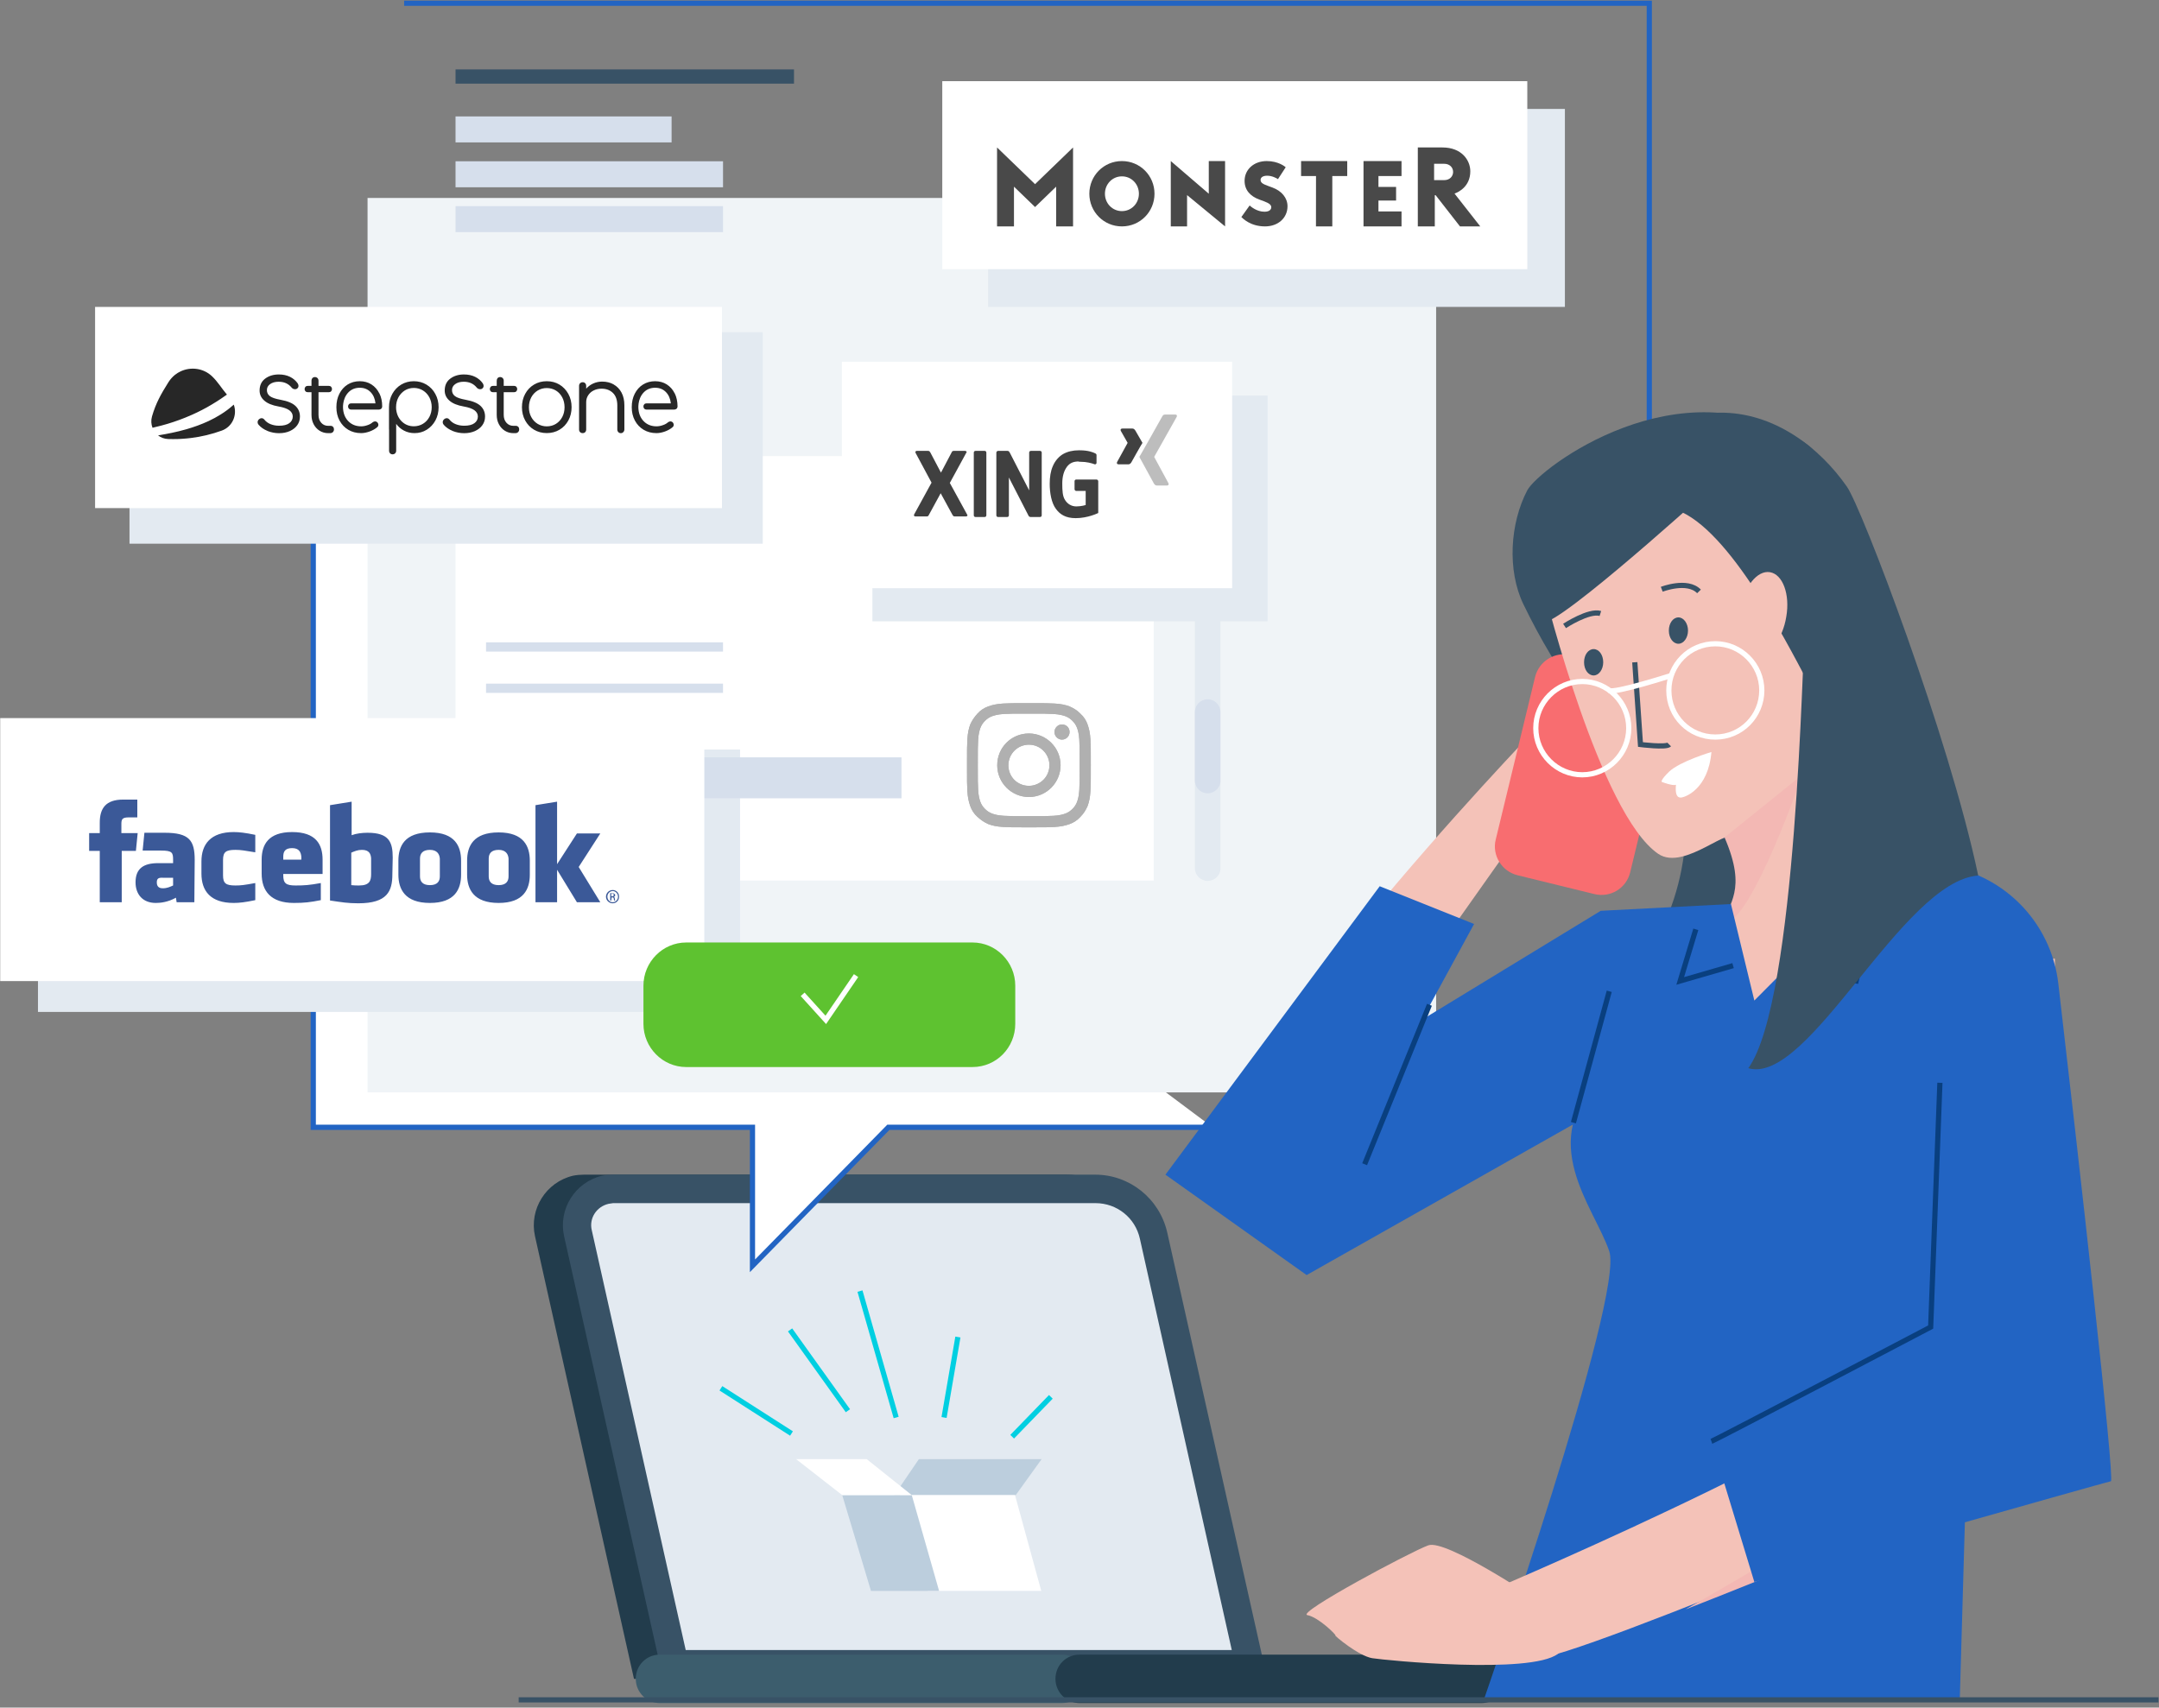 <?xml version="1.0" encoding="UTF-8"?>
<svg width="445px" height="352px" viewBox="0 0 445 352" version="1.1" xmlns="http://www.w3.org/2000/svg" xmlns:xlink="http://www.w3.org/1999/xlink">
    <rect x="0" y="0" width="445" height="352" fill="#808080" stroke="none"/>
    <!-- Generator: sketchtool 63.1 (101010) - https://sketch.com -->
    <title>2EBC7C6E-3003-4CD9-8D5E-F9050C7254E8</title>
    <desc>Created with sketchtool.</desc>
    <g id="Wireframe" stroke="none" stroke-width="1" fill="none" fill-rule="evenodd">
        <g id="1200" transform="translate(-631, -237)">
            <g id="header/1200" transform="translate(40, 140)">
                <g id="illu/header" transform="translate(573, 0)">
                    <g id="illu_header">
                        <g id="phmultiposting" transform="translate(18.042, 97.668)">
                            <polyline id="Path" stroke="#2264C3" stroke-width="1.07" points="83.257 0 339.901 0 339.901 115.291"></polyline>
                            <g id="zoom" transform="translate(7.638, 12.98)">
                                <path d="M247.449,332.427 L122.993,332.427 L102.592,241.191 C101.349,235.613 104.859,230.034 110.416,228.713 C111.147,228.566 111.952,228.493 112.683,228.493 L212.057,228.493 C219.15,228.493 225.292,233.411 226.901,240.384 L247.449,332.427 Z" id="Path" fill="#223C4C" fill-rule="nonzero"></path>
                                <path d="M253.518,332.427 L128.989,332.427 L108.588,241.191 C107.345,235.613 110.855,230.034 116.412,228.713 C117.143,228.566 117.948,228.493 118.679,228.493 L218.053,228.493 C225.146,228.493 231.289,233.411 232.897,240.384 L253.518,332.427 Z" id="Path" fill="#385266" fill-rule="nonzero"></path>
                                <path d="M133.669,326.555 L114.292,239.943 C113.707,237.521 115.242,235.099 117.728,234.512 C118.021,234.438 118.386,234.438 118.679,234.365 L218.126,234.365 C222.514,234.365 226.316,237.374 227.267,241.705 L246.206,326.481 L133.669,326.481 L133.669,326.555 Z" id="Path" fill="#E3EAF1" fill-rule="nonzero"></path>
                                <path d="M211.18,337.418 L128.331,337.418 C125.552,337.418 123.359,335.142 123.359,332.427 C123.359,329.637 125.552,327.435 128.331,327.435 L211.18,327.435 C213.958,327.435 216.152,329.637 216.152,332.427 C216.225,335.142 213.958,337.418 211.18,337.418 C211.18,337.418 211.18,337.418 211.18,337.418" id="Path" fill="#3C5D6D" fill-rule="nonzero"></path>
                                <path d="M297.684,337.418 L214.836,337.418 C212.057,337.418 209.864,335.142 209.864,332.427 C209.864,329.637 212.057,327.435 214.836,327.435 L297.684,327.435 C300.463,327.435 302.657,329.711 302.657,332.427 C302.657,335.142 300.463,337.418 297.684,337.418" id="Path" fill="#223C4C" fill-rule="nonzero"></path>
                                <polyline id="Path" fill="#FFFFFF" fill-rule="nonzero" points="56.89 80.152 56.89 218.731 147.416 218.731 147.416 247.283 175.422 218.731 242.257 218.731"></polyline>
                                <polyline id="Path" stroke="#2264C3" stroke-width="1.07" points="56.89 80.152 56.89 218.731 147.416 218.731 147.416 247.283 175.422 218.731 242.257 218.731"></polyline>
                                <rect id="Rectangle" fill="#F0F4F7" fill-rule="nonzero" x="68.078" y="27.158" width="220.247" height="184.38"></rect>
                                <rect id="Rectangle" fill="#385266" fill-rule="nonzero" x="86.212" y="0.661" width="69.76" height="2.936"></rect>
                                <rect id="Rectangle" fill="#D6DFEC" fill-rule="nonzero" x="86.212" y="10.349" width="44.532" height="5.358"></rect>
                                <rect id="Rectangle" fill="#D6DFEC" fill-rule="nonzero" x="86.212" y="19.598" width="55.135" height="5.358"></rect>
                                <rect id="Rectangle" fill="#D6DFEC" fill-rule="nonzero" x="86.212" y="28.846" width="55.135" height="5.358"></rect>
                                <rect id="Rectangle" fill="#FFFFFF" fill-rule="nonzero" x="86.212" y="80.373" width="143.906" height="87.492"></rect>
                                <rect id="Rectangle" fill="#D6DFEC" fill-rule="nonzero" x="92.501" y="118.76" width="48.846" height="1.908"></rect>
                                <rect id="Rectangle" fill="#D6DFEC" fill-rule="nonzero" x="92.501" y="127.275" width="48.846" height="1.908"></rect>
                                <path d="M241.233,167.938 L241.233,167.938 C239.771,167.938 238.601,166.764 238.601,165.296 C238.601,165.296 238.601,165.296 238.601,165.296 L238.601,83.088 C238.601,81.62 239.771,80.446 241.233,80.446 C242.696,80.446 243.866,81.62 243.866,83.088 L243.866,165.296 C243.939,166.764 242.696,167.938 241.233,167.938 C241.233,167.938 241.233,167.938 241.233,167.938" id="Path" fill="#E3EAF1" fill-rule="nonzero"></path>
                                <path d="M241.233,149.882 L241.233,149.882 C239.771,149.882 238.601,148.707 238.601,147.239 L238.601,133.147 C238.601,131.679 239.771,130.504 241.233,130.504 C242.696,130.504 243.866,131.679 243.866,133.147 L243.866,147.239 C243.939,148.634 242.696,149.882 241.233,149.882" id="Path" fill="#D6DFEC" fill-rule="nonzero"></path>
                                <line x1="345.068" y1="283.469" x2="353.916" y2="312.462" id="Path" stroke="#093F7F" stroke-width="1.07"></line>
                                <path d="M333.661,180.269 C338.633,181.077 343.679,181.884 348.651,181.15 C353.624,180.416 358.596,177.847 361.009,173.37 C362.837,169.993 362.983,165.956 362.618,162.066 C362.252,158.103 361.448,154.066 359.474,150.689 C357.499,147.313 354.136,144.45 350.26,143.79 C346.823,143.276 343.313,144.524 340.973,147.166 C338.707,149.662 339.877,153.038 339.803,156.194 C339.803,164.635 337.61,172.856 333.661,180.269" id="Path" fill="#385266" fill-rule="nonzero"></path>
                                <path d="M307.117,87.419 C303.534,94.245 302.949,103.934 306.313,110.907 C309.75,118.026 313.772,124.779 318.451,131.165 C320.645,134.101 323.424,137.184 327.007,137.184 C329.932,137.184 332.418,135.129 334.539,133.147 C345.653,122.504 354.062,109.439 359.254,94.906 C362.252,86.465 373.001,83.235 363.788,77.29 C338.633,60.995 309.604,82.795 307.117,87.419" id="Path" fill="#385266" fill-rule="nonzero"></path>
                                <path d="M322.766,208.014 C322.766,208.014 250.008,256.898 242.33,231.209 C236.48,211.684 309.019,136.45 309.019,136.45 L313.333,147.019 L267.631,211.684 L308.36,183.939 L322.766,208.014 Z" id="Path" fill="#F4C2B8" fill-rule="nonzero"></path>
                                <path d="M320.938,170.654 L305.07,166.764 C301.852,165.956 299.805,162.653 300.609,159.424 L308.726,125.88 C309.53,122.651 312.821,120.595 316.038,121.403 L331.979,125.293 C335.197,126.1 337.244,129.403 336.44,132.633 L328.323,166.177 C327.519,169.48 324.228,171.461 320.938,170.654" id="Path" fill="#F86D70" fill-rule="nonzero"></path>
                                <path d="M310.847,108.998 C310.847,108.998 322.108,154.139 334.1,162.36 C339.584,166.103 349.602,155.754 349.602,159.644 C349.602,163.534 355.159,179.095 341.851,177.921 C334.904,177.333 324.667,176.012 318.451,177.921 C312.236,179.829 285.253,200.821 285.253,200.821 C285.253,200.821 309.604,205.959 315.819,207.134 C322.034,208.308 404.591,216.529 410.367,207.574 C416.144,198.619 410.002,192.527 404.298,183.279 C401.154,178.214 383.312,173.296 378.997,165.076 C374.683,156.855 369.345,125.733 368.906,121.476 C368.468,117.219 366.201,103.934 359.62,98.502 C353.039,93.071 333.222,86.465 328.177,90.355 C323.131,94.245 310.773,108.998 310.847,108.998" id="Path" fill="#F4C2B8" fill-rule="nonzero"></path>
                                <path d="M340.242,116.338 C340.242,117.806 339.365,119.054 338.268,119.054 C337.171,119.054 336.293,117.88 336.293,116.338 C336.293,114.797 337.171,113.622 338.268,113.622 C339.365,113.622 340.242,114.87 340.242,116.338" id="Path" fill="#385266" fill-rule="nonzero"></path>
                                <path d="M322.766,122.871 C322.766,124.339 321.888,125.587 320.791,125.587 C319.695,125.587 318.817,124.412 318.817,122.871 C318.817,121.329 319.695,120.155 320.791,120.155 C321.888,120.155 322.766,121.329 322.766,122.871" id="Path" fill="#385266" fill-rule="nonzero"></path>
                                <path d="M329.274,122.871 L330.444,139.826 C330.444,139.826 335.708,140.487 336.367,139.826" id="Path" stroke="#385266" stroke-width="1.07"></path>
                                <path d="M334.831,107.824 C334.831,107.824 340.096,105.769 342.509,108.264" id="Path" stroke="#385266" stroke-width="1.07"></path>
                                <path d="M314.795,115.384 C314.795,115.384 319.841,112.081 322.181,112.815" id="Path" stroke="#385266" stroke-width="1.07"></path>
                                <path d="M345.068,141.368 C345.068,141.368 338.633,143.276 336.367,145.405 C334.465,147.239 334.831,147.533 334.831,147.533 C334.831,147.533 337.098,148.414 337.756,148.12 C337.61,149.735 337.829,150.763 338.707,150.763 C339.584,150.763 344.41,149.074 345.068,141.368" id="Path" fill="#FFFFFF" fill-rule="nonzero"></path>
                                <path d="M355.452,128.669 C355.452,133.954 351.211,138.285 345.873,138.285 C340.535,138.285 336.293,134.028 336.293,128.669 C336.293,123.385 340.535,119.054 345.873,119.054 C345.873,119.054 345.873,119.054 345.873,119.054 C351.137,119.054 355.452,123.385 355.452,128.669 Z" id="Path" stroke="#FFFFFF" stroke-width="1.07"></path>
                                <path d="M328.031,136.45 C328.031,141.735 323.716,146.065 318.451,146.065 C313.187,146.065 308.872,141.735 308.872,136.45 C308.872,131.165 313.187,126.834 318.451,126.834 C323.716,126.834 328.031,131.165 328.031,136.45 C328.031,136.45 328.031,136.45 328.031,136.45 Z" id="Path" stroke="#FFFFFF" stroke-width="1.07"></path>
                                <path d="M324.009,128.669 C324.886,129.403 336.805,125.587 336.805,125.587" id="Path" stroke="#FFFFFF" stroke-width="1.07"></path>
                                <path d="M336.805,91.162 C347.701,93.658 360.059,117.733 365.031,127.128 C366.566,130.064 368.614,132.706 371.173,134.835 C371.173,134.835 374.903,99.897 374.025,94.098 C373.148,88.3 355.379,76.776 355.379,76.776 C355.379,76.776 325.91,88.667 336.805,91.162" id="Path" fill="#385266" fill-rule="nonzero"></path>
                                <path d="M342.509,89.107 C342.509,89.107 309.311,119.127 310.115,114.063 C310.92,108.998 309.019,101.805 309.019,101.805 L305.947,96.52 C305.947,96.52 309.019,87.199 310.847,86.611 C312.675,86.024 338.341,80.813 338.341,80.813 L355.525,88.153 L342.509,89.107 Z" id="Path" fill="#385266" fill-rule="nonzero"></path>
                                <path d="M322.766,208.014 L334.1,200.821 L345.946,209.923 L379.436,190.765 L400.057,204.711 L396.254,336.831 L298.123,336.831 C298.123,336.831 327.153,253.522 324.009,244.274 C320.864,235.025 308.58,221.446 322.766,208.014" id="Path" fill="#2264C3" fill-rule="nonzero"></path>
                                <path d="M415.851,183.939 L417.899,285.451 C417.899,285.451 314.649,329.491 309.019,328.096 C303.388,326.701 300.536,313.783 300.536,313.783 C300.536,313.783 389.235,276.202 390.112,264.165 C390.99,252.127 385.505,190.765 385.505,190.765 L415.851,183.939 Z" id="Path" fill="#F4C2B8" fill-rule="nonzero"></path>
                                <path d="M409.417,276.643 C409.417,276.643 370.369,300.571 339.73,318.114 C372.051,305.489 419.142,285.451 419.142,285.451 L416.071,196.564 L409.417,276.643 Z" id="Path" fill="#F3B8B4" fill-rule="nonzero"></path>
                                <path d="M308.945,316.058 C308.945,316.058 290.372,303.581 286.716,304.902 C283.06,306.223 259.441,318.848 261.781,319.288 C264.121,319.728 267.85,323.472 267.558,323.472 C267.265,323.472 272.384,327.729 275.163,328.169 C277.941,328.61 307.702,331.546 313.406,327.289 C316.989,324.499 319.987,321.123 322.254,317.233 L308.945,316.058 Z" id="Path" fill="#F4C2B8" fill-rule="nonzero"></path>
                                <path d="M347.774,158.983 L363.788,146.065 C363.788,146.065 353.624,175.792 347.774,176.82 C348.286,172.416 352.6,170.14 347.774,158.983" id="Path" fill="#F3B8B4" fill-rule="nonzero"></path>
                                <line x1="99.228" y1="336.757" x2="437.203" y2="336.757" id="Path" stroke="#385266" stroke-width="1.07"></line>
                                <path d="M382.58,163.754 L391.648,164.635 C404.737,165.883 415.12,176.159 416.583,189.224 C420.751,225.116 428.282,291.543 427.405,291.69 C426.235,291.91 353.916,312.462 353.916,312.462 L347.701,292.057 L383.239,263.725 L382.58,163.754 Z" id="Path" fill="#2264C3" fill-rule="nonzero"></path>
                                <path d="M345.068,283.469 C346.092,283.102 390.258,259.908 390.258,259.908 L392.16,209.556" id="Path" stroke="#093F7F" stroke-width="1.07"></path>
                                <path d="M382.58,163.754 L353.916,192.6 L349.09,172.709 L322.254,174.104 L285.4,196.564 L296.149,176.82 L276.698,169.039 L232.532,228.493 L261.635,249.191 L328.104,211.611 C328.104,211.611 347.116,225.63 349.163,225.63 C351.211,225.63 382.946,220.052 384.92,217.63 C386.895,215.207 394.134,191.059 394.134,190.619 C394.134,190.178 382.58,163.754 382.58,163.754" id="Path" fill="#2264C3" fill-rule="nonzero"></path>
                                <line x1="324.009" y1="190.692" x2="316.623" y2="217.776" id="Path" stroke="#093F7F" stroke-width="1.07"></line>
                                <polyline id="Path" stroke="#093F7F" stroke-width="1.07" points="360.278 186.215 374.903 188.563 379.363 169.48"></polyline>
                                <polyline id="Path" stroke="#093F7F" stroke-width="1.07" points="349.529 185.407 338.633 188.563 341.851 177.921"></polyline>
                                <path d="M346.677,71.418 C358.011,71.271 367.444,78.684 373.001,86.685 C376.072,91.089 394.061,138.285 400.057,166.837 C384.409,167.938 365.177,210.216 352.673,206.546 C362.764,192.6 363.788,119.641 364.3,117.806 C364.812,115.971 365.323,96.961 365.323,96.961 L349.602,93.511 L341.266,86.685 C341.193,86.685 335.343,71.565 346.677,71.418" id="Path" fill="#385266" fill-rule="nonzero"></path>
                                <path d="M360.497,113.476 C359.766,118.1 356.987,121.55 354.355,121.109 C351.722,120.669 350.187,116.558 350.991,111.934 C351.796,107.31 354.501,103.86 357.134,104.301 C359.766,104.741 361.302,108.852 360.497,113.476" id="Path" fill="#F4C2B8" fill-rule="nonzero"></path>
                                <polygon id="Path" fill="#BCCEDD" fill-rule="nonzero" points="176.666 294.552 181.711 287.139 207.012 287.139 201.674 294.552"></polygon>
                                <polygon id="Path" fill="#FFFFFF" fill-rule="nonzero" points="206.939 314.297 183.539 314.297 177.836 294.552 201.527 294.552"></polygon>
                                <polygon id="Path" fill="#BCCEDD" fill-rule="nonzero" points="185.879 314.297 171.839 314.297 165.916 294.552 180.249 294.552"></polygon>
                                <polygon id="Path" fill="#FFFFFF" fill-rule="nonzero" points="180.249 294.552 170.962 287.139 156.41 287.139 165.916 294.552"></polygon>
                                <line x1="177.031" y1="278.551" x2="169.573" y2="252.494" id="Path" stroke="#00CFE1" stroke-width="1.07"></line>
                                <line x1="186.903" y1="278.551" x2="189.755" y2="261.963" id="Path" stroke="#00CFE1" stroke-width="1.07"></line>
                                <line x1="167.086" y1="277.157" x2="155.167" y2="260.495" id="Path" stroke="#00CFE1" stroke-width="1.07"></line>
                                <line x1="155.46" y1="281.854" x2="140.908" y2="272.533" id="Path" stroke="#00CFE1" stroke-width="1.07"></line>
                                <line x1="200.942" y1="282.515" x2="208.913" y2="274.294" id="Path" stroke="#00CFE1" stroke-width="1.07"></line>
                                <rect id="Rectangle" fill="#E3EAF1" fill-rule="nonzero" x="195.97" y="8.808" width="118.898" height="40.81"></rect>
                                <rect id="Rectangle" fill="#FFFFFF" fill-rule="nonzero" x="186.537" y="3.083" width="120.58" height="38.755"></rect>
                                <g id="monster" transform="translate(197.826, 16.748)" fill="#494949" fill-rule="nonzero">
                                    <path d="M94.295,9.51 C95.034,9.236 97.543,8.113 97.543,4.911 C97.543,2.596 95.727,-0 91.805,-0 L86.726,-0 L86.726,16.274 L90.224,16.274 L90.224,9.846 L90.402,9.846 L95.415,16.274 L99.595,16.274 L94.295,9.51 L94.295,9.51 Z M92.17,6.734 L90.083,6.734 L90.083,3.367 L92.17,3.367 C93.273,3.367 93.999,4.105 93.999,5.05 C93.999,5.876 93.386,6.734 92.17,6.734 Z" id="Shape"></path>
                                    <polygon id="Path" points="75.534 2.806 75.534 16.274 83.368 16.274 83.368 13.188 78.612 13.188 78.612 10.943 82.248 10.943 82.248 8.137 78.612 8.137 78.612 5.892 83.368 5.892 83.368 2.806"></polygon>
                                    <polygon id="Path" points="62.666 2.806 62.666 5.892 65.743 5.892 65.732 16.274 69.1 16.274 69.1 5.892 72.177 5.892 72.177 2.806"></polygon>
                                    <path d="M55.228,16.274 C52.196,16.274 50.62,14.598 50.356,14.344 L52.06,11.962 C52.326,12.194 53.533,13.248 55.126,13.248 C56.207,13.248 56.52,12.737 56.52,12.328 C56.52,11.903 56.197,11.526 55.056,11.106 L54.05,10.737 C52.198,10.056 51.02,8.782 51.02,6.889 C51.02,4.568 52.905,2.806 55.582,2.806 C57.994,2.806 59.346,3.949 59.495,4.079 L57.901,6.531 C57.574,6.31 56.673,5.826 55.675,5.826 C54.741,5.826 54.316,6.219 54.316,6.69 C54.316,7.304 54.869,7.565 55.853,7.926 L56.763,8.261 C58.669,8.962 59.868,10.402 59.868,12.125 C59.868,14.489 57.973,16.274 55.228,16.274" id="Path"></path>
                                    <polygon id="Path" points="35.809 16.274 39.166 16.274 39.166 9.821 46.999 16.274 46.999 2.806 43.642 2.806 43.642 9.54 35.809 2.806"></polygon>
                                    <path d="M25.738,2.806 C21.985,2.806 19.023,5.821 19.023,9.54 C19.023,13.26 21.985,16.274 25.738,16.274 C29.491,16.274 32.452,13.259 32.452,9.54 C32.452,5.821 29.491,2.806 25.738,2.806 M25.738,13.122 C23.76,13.122 22.237,11.518 22.237,9.54 C22.237,7.562 23.76,5.958 25.738,5.958 C27.716,5.958 29.238,7.562 29.238,9.54 C29.238,11.518 27.716,13.122 25.738,13.122" id="Shape"></path>
                                    <polygon id="Path" points="15.666 0 7.834 7.565 0 0 0 16.274 3.486 16.274 3.486 8.082 7.833 12.283 12.181 8.082 12.181 16.274 15.666 16.274"></polygon>
                                </g>
                                <rect id="Rectangle" fill="#E3EAF1" fill-rule="nonzero" x="19.012" y="54.829" width="130.525" height="43.599"></rect>
                                <rect id="Rectangle" fill="#FFFFFF" fill-rule="nonzero" x="11.919" y="49.618" width="129.209" height="41.471"></rect>
                                <g id="stst-logo-blue" transform="translate(23.486, 62.324)" fill="#272727" fill-rule="nonzero">
                                    <path d="M14.523,12.797 C12.499,13.532 10.361,14.053 8.147,14.321 L8.139,14.321 C7.887,14.352 7.635,14.382 7.383,14.405 L7.376,14.405 C6.788,14.459 6.185,14.505 5.589,14.528 C4.879,14.551 4.177,14.551 3.482,14.528 C2.688,14.497 1.978,14.221 1.413,13.777 C3.382,13.456 5.33,13.065 7.246,12.514 C8.811,12.062 10.346,11.51 11.812,10.829 C12.682,10.423 13.53,9.963 14.332,9.458 C15.225,8.907 16.065,8.279 16.851,7.582 C16.905,7.536 16.958,7.482 17.019,7.436 C17.768,9.512 16.806,11.97 14.53,12.797 M15.607,5.368 C15.462,5.46 15.324,5.56 15.187,5.659 C14.629,6.058 14.057,6.441 13.476,6.808 L13.362,6.877 C12.743,7.268 12.11,7.643 11.468,8.003 C11.125,8.187 10.781,8.378 10.438,8.554 C9.781,8.891 9.117,9.213 8.445,9.512 C7.964,9.726 7.49,9.933 7.002,10.124 C5.398,10.767 3.757,11.319 2.092,11.755 L0.267,12.207 C-0.008,11.495 -0.069,10.691 0.16,9.879 C0.954,7.122 2.031,5.238 3.558,2.803 C3.932,2.213 4.39,1.708 4.902,1.294 C5.276,0.996 5.688,0.751 6.116,0.551 C8.185,-0.383 10.72,-0.107 12.522,1.578 C13.728,2.719 14.507,4.074 15.607,5.368 M23.975,12.858 C23.212,12.552 22.601,12.131 22.127,11.579 C21.99,11.403 21.929,11.242 21.929,11.074 C21.929,10.829 22.036,10.607 22.25,10.423 C22.41,10.293 22.578,10.231 22.753,10.231 C22.975,10.231 23.173,10.339 23.334,10.538 C23.654,10.944 24.082,11.258 24.601,11.464 C25.136,11.679 25.716,11.786 26.357,11.786 C27.289,11.786 27.991,11.61 28.457,11.265 C28.931,10.921 29.167,10.461 29.175,9.902 C29.175,9.381 28.946,8.952 28.472,8.6 C27.999,8.256 27.258,7.995 26.25,7.819 C24.945,7.589 23.96,7.191 23.311,6.609 C22.662,6.042 22.341,5.345 22.341,4.541 C22.341,3.484 22.715,2.665 23.471,2.091 C24.227,1.516 25.166,1.218 26.304,1.218 C27.19,1.218 27.953,1.386 28.61,1.708 C29.266,2.029 29.793,2.489 30.198,3.063 C30.305,3.247 30.358,3.416 30.358,3.569 C30.358,3.814 30.251,4.013 30.038,4.151 C29.938,4.227 29.824,4.258 29.656,4.258 C29.373,4.258 29.137,4.151 28.953,3.936 C28.297,3.125 27.403,2.719 26.266,2.719 C25.533,2.719 24.945,2.887 24.502,3.209 C24.059,3.53 23.845,3.944 23.845,4.442 C23.845,4.963 24.051,5.376 24.464,5.69 C24.876,6.004 25.617,6.249 26.67,6.441 C28.098,6.701 29.121,7.122 29.74,7.712 C30.351,8.294 30.656,9.021 30.656,9.894 C30.656,10.561 30.473,11.158 30.106,11.671 C29.74,12.192 29.221,12.59 28.572,12.889 C27.915,13.18 27.174,13.325 26.35,13.325 C25.533,13.325 24.739,13.172 23.983,12.873 L23.975,12.858 Z M37.49,12.023 C37.612,12.161 37.673,12.337 37.673,12.552 C37.673,12.736 37.62,12.904 37.505,13.042 C37.345,13.226 37.139,13.318 36.887,13.318 L36.49,13.318 C35.833,13.318 35.23,13.149 34.711,12.82 C34.184,12.491 33.779,12.039 33.481,11.472 C33.183,10.905 33.038,10.262 33.038,9.55 L33.038,4.878 L32.282,4.878 C32.084,4.878 31.924,4.817 31.801,4.695 C31.679,4.572 31.618,4.419 31.618,4.235 C31.618,4.044 31.679,3.883 31.801,3.753 C31.924,3.63 32.076,3.569 32.282,3.569 L33.038,3.569 L33.038,2.512 C33.038,2.29 33.107,2.106 33.229,1.968 C33.367,1.823 33.527,1.754 33.748,1.754 C33.955,1.754 34.138,1.83 34.275,1.968 C34.413,2.114 34.481,2.29 34.481,2.512 L34.481,3.569 L36.596,3.569 C36.795,3.569 36.955,3.63 37.077,3.753 C37.2,3.883 37.261,4.036 37.261,4.235 C37.261,4.419 37.2,4.572 37.077,4.695 C36.955,4.825 36.803,4.878 36.596,4.878 L34.481,4.878 L34.481,9.542 C34.481,10.208 34.665,10.752 35.039,11.173 C35.413,11.595 35.894,11.809 36.482,11.809 L36.993,11.809 C37.192,11.809 37.36,11.878 37.482,12.023 L37.49,12.023 Z M62.129,12.858 C61.366,12.552 60.755,12.131 60.281,11.579 C60.144,11.403 60.083,11.242 60.083,11.074 C60.083,10.829 60.19,10.607 60.404,10.423 C60.564,10.293 60.732,10.231 60.908,10.231 C61.129,10.231 61.328,10.339 61.488,10.538 C61.809,10.944 62.236,11.258 62.755,11.464 C63.29,11.679 63.87,11.786 64.511,11.786 C65.443,11.786 66.145,11.61 66.611,11.265 C67.085,10.921 67.321,10.461 67.329,9.902 C67.329,9.381 67.1,8.952 66.626,8.6 C66.153,8.256 65.412,7.995 64.405,7.819 C63.099,7.589 62.114,7.191 61.465,6.609 C60.816,6.042 60.495,5.345 60.495,4.541 C60.495,3.484 60.869,2.665 61.625,2.091 C62.381,1.516 63.32,1.218 64.458,1.218 C65.344,1.218 66.107,1.386 66.764,1.708 C67.421,2.029 67.947,2.489 68.352,3.063 C68.459,3.247 68.512,3.416 68.512,3.569 C68.512,3.814 68.406,4.013 68.192,4.151 C68.092,4.227 67.978,4.258 67.81,4.258 C67.527,4.258 67.291,4.151 67.107,3.936 C66.451,3.125 65.558,2.719 64.42,2.719 C63.687,2.719 63.099,2.887 62.656,3.209 C62.213,3.53 61.999,3.944 61.999,4.442 C61.999,4.963 62.206,5.376 62.618,5.69 C63.03,6.004 63.771,6.249 64.825,6.441 C66.252,6.701 67.275,7.122 67.894,7.712 C68.505,8.294 68.81,9.021 68.81,9.894 C68.81,10.561 68.627,11.158 68.26,11.671 C67.894,12.192 67.375,12.59 66.726,12.889 C66.069,13.18 65.328,13.325 64.504,13.325 C63.694,13.325 62.893,13.172 62.137,12.873 L62.129,12.858 Z M75.667,12.023 C75.789,12.161 75.85,12.337 75.85,12.552 C75.85,12.736 75.797,12.904 75.682,13.042 C75.522,13.226 75.316,13.318 75.064,13.318 L74.667,13.318 C74.01,13.318 73.407,13.149 72.887,12.82 C72.361,12.491 71.956,12.039 71.658,11.472 C71.36,10.905 71.215,10.262 71.215,9.55 L71.215,4.878 L70.459,4.878 C70.261,4.878 70.101,4.817 69.978,4.695 C69.856,4.572 69.795,4.419 69.795,4.235 C69.795,4.044 69.856,3.883 69.978,3.753 C70.101,3.63 70.253,3.569 70.459,3.569 L71.215,3.569 L71.215,2.512 C71.215,2.29 71.284,2.106 71.406,1.968 C71.544,1.823 71.704,1.754 71.925,1.754 C72.132,1.754 72.315,1.83 72.452,1.968 C72.59,2.114 72.658,2.29 72.658,2.512 L72.658,3.569 L74.773,3.569 C74.972,3.569 75.132,3.63 75.254,3.753 C75.377,3.883 75.438,4.036 75.438,4.235 C75.438,4.419 75.377,4.572 75.254,4.695 C75.132,4.825 74.98,4.878 74.773,4.878 L72.658,4.878 L72.658,9.542 C72.658,10.208 72.842,10.752 73.216,11.173 C73.59,11.595 74.071,11.809 74.659,11.809 L75.17,11.809 C75.361,11.809 75.529,11.878 75.659,12.023 L75.667,12.023 Z M56.731,3.308 C55.952,2.841 55.082,2.611 54.127,2.611 C53.181,2.611 52.302,2.841 51.524,3.308 C50.745,3.776 50.134,4.426 49.684,5.238 C49.233,6.058 49.012,6.969 49.012,7.965 L49.012,12.46 C49.012,12.537 49.019,12.598 49.027,12.644 L49.027,16.917 C49.027,17.139 49.096,17.331 49.225,17.468 C49.355,17.606 49.531,17.683 49.752,17.683 C49.966,17.683 50.149,17.606 50.287,17.468 C50.432,17.323 50.493,17.139 50.493,16.917 L50.493,11.403 C50.913,11.977 51.44,12.445 52.081,12.782 C52.738,13.134 53.478,13.31 54.272,13.31 C55.196,13.31 56.051,13.08 56.8,12.605 C57.548,12.138 58.151,11.495 58.586,10.683 C59.022,9.871 59.235,8.96 59.235,7.965 C59.235,6.977 59.014,6.05 58.563,5.238 C58.128,4.426 57.51,3.776 56.731,3.308 L56.731,3.308 Z M57.815,7.965 C57.815,8.707 57.647,9.389 57.334,9.979 C57.014,10.576 56.571,11.051 56.013,11.388 C55.456,11.725 54.822,11.901 54.135,11.901 C53.188,11.901 52.364,11.579 51.699,10.959 C51.035,10.331 50.63,9.512 50.508,8.539 C50.508,8.501 50.501,8.462 50.485,8.432 C50.47,8.332 50.47,8.179 50.47,7.957 C50.47,7.214 50.638,6.532 50.951,5.943 C51.272,5.345 51.715,4.871 52.264,4.518 C52.814,4.174 53.448,3.998 54.135,3.998 C54.822,3.998 55.448,4.174 56.013,4.518 C56.571,4.863 57.014,5.345 57.334,5.943 C57.647,6.548 57.815,7.222 57.815,7.965 Z M84.142,3.301 C83.371,2.841 82.5,2.611 81.531,2.611 C80.561,2.611 79.683,2.841 78.912,3.301 C78.133,3.76 77.522,4.403 77.079,5.223 C76.636,6.042 76.415,6.961 76.415,7.965 C76.415,8.968 76.636,9.894 77.079,10.699 C77.522,11.51 78.133,12.154 78.912,12.613 C79.691,13.073 80.569,13.302 81.531,13.302 C82.493,13.302 83.379,13.073 84.15,12.613 C84.929,12.154 85.539,11.51 85.982,10.699 C86.425,9.887 86.646,8.968 86.646,7.965 C86.646,6.961 86.425,6.035 85.975,5.223 C85.524,4.411 84.906,3.76 84.142,3.301 Z M83.417,11.403 C82.867,11.74 82.226,11.916 81.531,11.916 C80.844,11.916 80.217,11.74 79.652,11.403 C79.095,11.066 78.652,10.584 78.332,9.994 C78.011,9.397 77.85,8.723 77.85,7.98 C77.85,7.222 78.018,6.54 78.332,5.943 C78.652,5.345 79.095,4.871 79.652,4.534 C80.21,4.197 80.844,4.021 81.531,4.021 C82.226,4.021 82.859,4.197 83.417,4.534 C83.974,4.871 84.409,5.353 84.722,5.943 C85.035,6.54 85.196,7.222 85.196,7.98 C85.196,8.723 85.035,9.404 84.722,9.994 C84.409,10.584 83.966,11.066 83.417,11.403 Z M95.305,3.262 C94.618,2.879 93.824,2.688 92.953,2.688 C92.281,2.688 91.655,2.826 91.075,3.094 C90.525,3.347 90.044,3.707 89.655,4.151 L89.655,3.584 C89.655,3.362 89.586,3.171 89.456,3.033 C89.319,2.887 89.151,2.818 88.929,2.818 C88.716,2.818 88.532,2.895 88.395,3.033 C88.25,3.178 88.189,3.362 88.189,3.584 L88.189,12.56 C88.189,12.782 88.258,12.965 88.395,13.103 C88.54,13.241 88.708,13.31 88.929,13.31 C89.143,13.31 89.319,13.241 89.456,13.103 C89.594,12.958 89.655,12.782 89.655,12.56 L89.655,6.908 C89.655,6.395 89.8,5.92 90.075,5.499 C90.35,5.077 90.731,4.74 91.205,4.511 C91.686,4.273 92.22,4.151 92.816,4.151 C93.778,4.151 94.564,4.442 95.168,5.031 C95.763,5.613 96.069,6.479 96.069,7.597 L96.069,12.56 C96.069,12.766 96.137,12.95 96.275,13.103 C96.435,13.272 96.649,13.341 96.908,13.31 C97.015,13.302 97.115,13.264 97.199,13.195 C97.412,13.034 97.527,12.82 97.527,12.56 L97.527,7.597 C97.527,6.578 97.336,5.69 96.939,4.955 C96.542,4.22 96,3.661 95.313,3.278 L95.305,3.262 Z M47.011,5.108 C46.629,4.327 46.08,3.714 45.385,3.27 C44.69,2.826 43.873,2.611 42.98,2.611 C42.056,2.611 41.216,2.841 40.491,3.293 C39.765,3.745 39.192,4.388 38.78,5.2 C38.368,6.012 38.169,6.938 38.169,7.972 C38.169,8.991 38.383,9.925 38.818,10.722 C39.254,11.533 39.857,12.169 40.628,12.628 C41.399,13.08 42.277,13.31 43.262,13.31 C43.835,13.31 44.446,13.187 45.064,12.958 C45.683,12.728 46.209,12.422 46.614,12.062 C46.759,11.924 46.82,11.778 46.82,11.595 C46.82,11.403 46.736,11.212 46.576,11.051 C46.431,10.944 46.301,10.89 46.156,10.89 C45.973,10.89 45.805,10.959 45.637,11.081 C45.377,11.319 45.018,11.526 44.575,11.671 C44.133,11.832 43.69,11.909 43.262,11.909 C42.254,11.909 41.391,11.587 40.72,10.944 C40.055,10.308 39.666,9.473 39.559,8.455 C39.559,8.455 39.246,6.303 40.697,4.855 C41.292,4.266 42.063,3.959 42.987,3.959 C43.896,3.959 44.637,4.258 45.217,4.855 C45.782,5.437 46.125,6.218 46.225,7.176 L41.216,7.176 C41.025,7.176 40.865,7.237 40.75,7.36 C40.636,7.482 40.574,7.628 40.574,7.811 C40.574,8.003 40.636,8.156 40.75,8.279 C40.872,8.401 41.017,8.462 41.216,8.462 L46.92,8.462 C47.118,8.462 47.286,8.393 47.416,8.279 C47.546,8.148 47.607,7.98 47.607,7.765 C47.607,6.778 47.416,5.882 47.026,5.1 L47.011,5.108 Z M107.888,5.108 C107.506,4.327 106.957,3.714 106.262,3.27 C105.567,2.826 104.75,2.611 103.857,2.611 C102.933,2.611 102.093,2.841 101.368,3.293 C100.642,3.745 100.07,4.388 99.657,5.2 C99.245,6.012 99.046,6.938 99.046,7.972 C99.046,8.991 99.26,9.925 99.695,10.722 C100.131,11.533 100.734,12.169 101.505,12.628 C102.276,13.08 103.154,13.31 104.139,13.31 C104.712,13.31 105.323,13.187 105.941,12.958 C106.56,12.728 107.086,12.422 107.491,12.062 C107.636,11.924 107.697,11.778 107.697,11.595 C107.697,11.403 107.613,11.212 107.453,11.051 C107.308,10.944 107.178,10.89 107.033,10.89 C106.85,10.89 106.682,10.959 106.514,11.081 C106.254,11.319 105.895,11.526 105.452,11.671 C105.01,11.832 104.567,11.909 104.139,11.909 C103.131,11.909 102.268,11.587 101.597,10.944 C100.932,10.308 100.543,9.473 100.436,8.455 C100.436,8.455 100.123,6.303 101.574,4.855 C102.169,4.266 102.94,3.959 103.864,3.959 C104.773,3.959 105.514,4.258 106.094,4.855 C106.659,5.437 107.002,6.218 107.102,7.176 L102.093,7.176 C101.902,7.176 101.742,7.237 101.627,7.36 C101.513,7.482 101.452,7.628 101.452,7.811 C101.452,8.003 101.513,8.156 101.627,8.279 C101.749,8.401 101.894,8.462 102.093,8.462 L107.797,8.462 C107.995,8.462 108.163,8.393 108.293,8.279 C108.423,8.148 108.484,7.98 108.484,7.765 C108.476,6.778 108.285,5.882 107.903,5.1 L107.888,5.108 Z" id="Shape"></path>
                                </g>
                                <rect id="Rectangle" fill="#E3EAF1" fill-rule="nonzero" x="172.132" y="67.895" width="81.459" height="46.535"></rect>
                                <rect id="Rectangle" fill="#FFFFFF" fill-rule="nonzero" x="165.843" y="60.922" width="80.435" height="46.682"></rect>
                                <g id="logo-pos" transform="translate(180.207, 71.625)" fill-rule="nonzero">
                                    <path d="M6.06,12.156 L8.236,8.025 C8.354,7.789 8.413,7.671 8.707,7.671 L11.06,7.671 C11.178,7.671 11.237,7.73 11.296,7.789 C11.296,7.848 11.354,7.848 11.354,7.907 C11.354,7.966 11.354,8.025 11.296,8.025 L7.883,14.28 C7.883,14.28 7.883,14.28 7.883,14.28 C7.883,14.28 7.883,14.28 7.883,14.28 C7.883,14.28 11.472,20.83 11.472,20.83 C11.472,20.889 11.531,20.948 11.531,20.948 C11.531,21.007 11.531,21.066 11.472,21.066 C11.413,21.125 11.354,21.184 11.237,21.184 L8.884,21.184 C8.589,21.184 8.531,21.007 8.413,20.83 C8.413,20.83 6.001,16.404 6.001,16.404 C6.001,16.404 6.001,16.404 6.001,16.404 C6.001,16.404 6.001,16.404 6.001,16.404 L3.589,20.83 C3.471,21.066 3.412,21.184 3.118,21.184 L0.765,21.184 C0.647,21.184 0.588,21.125 0.529,21.066 C0.471,21.007 0.471,20.889 0.529,20.771 L4.118,14.221 C4.118,14.221 4.118,14.221 4.118,14.221 L0.824,8.084 C0.765,7.966 0.765,7.907 0.824,7.789 C0.882,7.73 0.941,7.671 1.059,7.671 L3.412,7.671 C3.706,7.671 3.765,7.848 3.883,8.025 L6.06,12.156 C6.06,12.156 6.06,12.156 6.06,12.156 C6.06,12.156 6.06,12.156 6.06,12.156 Z" id="Path" fill="#404040"></path>
                                    <path d="M24.239,15.814 C24.239,15.814 24.239,15.814 24.239,15.814 L24.239,8.025 C24.239,7.848 24.356,7.671 24.592,7.671 L26.474,7.671 C26.651,7.671 26.827,7.789 26.827,8.025 L26.827,20.948 C26.827,21.125 26.709,21.302 26.474,21.302 L24.533,21.302 C24.297,21.302 24.121,21.125 24.062,20.948 C24.062,20.948 20.061,13.159 20.061,13.159 C20.061,13.159 20.061,13.159 20.061,13.159 C20.061,13.159 20.061,13.159 20.061,13.159 L20.061,20.948 C20.061,21.125 19.944,21.302 19.709,21.302 L17.826,21.302 C17.649,21.302 17.473,21.184 17.473,20.948 L17.473,8.025 C17.473,7.848 17.649,7.671 17.826,7.671 L19.767,7.671 C20.061,7.671 20.12,7.848 20.238,8.025 L24.239,15.814 C24.239,15.814 24.239,15.814 24.239,15.814 Z" id="Path" fill="#404040"></path>
                                    <path d="M12.825,20.948 L12.825,8.025 C12.825,7.848 12.943,7.671 13.178,7.671 L15.061,7.671 C15.237,7.671 15.414,7.789 15.414,8.025 L15.414,20.948 C15.414,21.125 15.296,21.302 15.061,21.302 L13.178,21.302 C12.943,21.302 12.825,21.125 12.825,20.948 Z" id="Path" fill="#404040"></path>
                                    <path d="M34.475,9.854 C33.475,9.854 32.651,10.09 32.004,10.975 C31.416,11.801 31.063,12.864 31.063,14.398 C31.063,15.873 31.122,17.053 31.651,17.82 C32.122,18.587 32.946,19.118 33.946,19.118 L33.946,19.118 C35.063,19.118 35.887,18.823 35.887,18.823 C35.887,18.823 35.887,18.823 35.887,18.823 L35.887,15.932 C35.887,15.932 35.887,15.932 35.887,15.932 L33.946,15.932 C33.769,15.932 33.593,15.755 33.593,15.578 L33.593,13.926 C33.593,13.749 33.71,13.572 33.946,13.572 L38.123,13.572 C38.299,13.572 38.476,13.749 38.476,13.926 C38.476,13.926 38.476,20.476 38.476,20.476 C38.358,20.535 36.299,21.538 33.828,21.538 C31.769,21.538 30.592,20.771 29.769,19.649 C28.827,18.41 28.474,16.345 28.474,14.457 C28.474,13.1 28.651,11.86 29.122,10.798 C29.592,9.677 30.416,8.792 31.239,8.32 C32.181,7.789 33.299,7.553 34.416,7.553 L34.71,7.553 C36.417,7.553 37.417,7.966 37.77,8.143 C38.064,8.261 38.123,8.379 38.123,8.556 L38.123,10.149 C38.123,10.267 38.064,10.326 38.005,10.385 C37.946,10.444 37.829,10.444 37.77,10.444 C37.123,10.208 36.122,9.913 34.769,9.913 L34.475,9.913 L34.475,9.854 Z" id="Path" fill="#404040"></path>
                                    <g id="Group" transform="translate(41.77, 0)">
                                        <path d="M10.472,0.177 C10.178,0.177 10.001,0.354 9.884,0.59 C9.884,0.59 5.354,8.674 5.177,8.91 C5.177,8.91 8.178,14.398 8.178,14.398 C8.295,14.575 8.472,14.811 8.766,14.811 L10.884,14.811 C11.001,14.811 11.119,14.752 11.178,14.693 C11.237,14.575 11.237,14.457 11.178,14.339 L8.236,8.91 C8.236,8.91 8.236,8.91 8.236,8.91 L12.884,0.649 C12.943,0.531 12.943,0.413 12.884,0.295 C12.825,0.236 12.708,0.177 12.59,0.177 L10.472,0.177 Z" id="Path" fill="#BDBDBD"></path>
                                        <path d="M1.647,3.068 C1.53,3.068 1.412,3.127 1.353,3.186 C1.294,3.304 1.294,3.422 1.353,3.54 L2.765,6.019 C2.765,6.019 2.765,6.019 2.765,6.019 L0.588,9.972 C0.529,10.09 0.529,10.208 0.588,10.326 C0.647,10.385 0.765,10.444 0.882,10.444 L2.942,10.444 C3.236,10.444 3.412,10.208 3.53,10.031 C3.53,10.031 5.707,6.137 5.824,6.019 C5.824,6.019 4.354,3.481 4.354,3.481 C4.236,3.304 4.059,3.068 3.765,3.068 L1.647,3.068 Z" id="Path" fill="#404040"></path>
                                    </g>
                                </g>
                                <rect id="Rectangle" fill="#E3EAF1" fill-rule="nonzero" x="0.146" y="140.854" width="144.711" height="54.095"></rect>
                                <rect id="Rectangle" fill="#D6DFEC" fill-rule="nonzero" x="92.501" y="142.469" width="85.627" height="8.441"></rect>
                                <g id="Group" transform="translate(191.335, 131.152)" fill="#B0B0B0" fill-rule="nonzero">
                                    <path d="M8.828,12.947 C8.828,10.566 10.757,8.706 13.057,8.706 C15.431,8.706 17.286,10.641 17.286,12.947 C17.286,15.328 15.357,17.189 13.057,17.189 C10.683,17.189 8.828,15.328 8.828,12.947 M6.528,12.947 C6.528,16.593 9.496,19.495 13.057,19.495 C16.692,19.495 19.585,16.519 19.585,12.947 C19.585,9.301 16.618,6.399 13.057,6.399 C9.422,6.399 6.528,9.301 6.528,12.947 M18.324,6.102 C18.324,6.92 18.992,7.664 19.882,7.664 C20.698,7.664 21.44,6.994 21.44,6.102 C21.44,5.209 20.772,4.539 19.882,4.539 L19.882,4.539 C18.992,4.539 18.324,5.283 18.324,6.102 M7.864,23.365 C6.603,23.29 5.935,23.067 5.49,22.918 C4.896,22.695 4.451,22.397 4.006,21.951 C3.561,21.504 3.264,21.058 3.042,20.463 C2.893,20.016 2.671,19.346 2.597,18.081 C2.522,16.742 2.522,16.296 2.522,12.873 C2.522,9.45 2.522,9.078 2.597,7.664 C2.671,6.399 2.893,5.73 3.042,5.283 C3.264,4.688 3.561,4.241 4.006,3.795 C4.451,3.348 4.896,3.051 5.49,2.828 C5.935,2.679 6.603,2.456 7.864,2.381 C9.199,2.307 9.644,2.307 12.983,2.307 C16.395,2.307 16.766,2.307 18.176,2.381 C19.437,2.456 20.105,2.679 20.55,2.828 C21.143,3.051 21.589,3.348 22.034,3.795 C22.479,4.241 22.776,4.688 22.998,5.283 C23.146,5.73 23.369,6.399 23.443,7.664 C23.517,9.004 23.517,9.45 23.517,12.873 C23.517,16.296 23.517,16.668 23.443,18.081 C23.369,19.346 23.146,20.016 22.998,20.463 C22.776,21.058 22.479,21.504 22.034,21.951 C21.589,22.397 21.143,22.695 20.55,22.918 C20.105,23.067 19.437,23.29 18.176,23.365 C16.841,23.439 16.395,23.439 12.983,23.439 C9.644,23.439 9.273,23.439 7.864,23.365 M7.79,0.223 C6.454,0.298 5.49,0.521 4.674,0.819 C3.858,1.116 3.116,1.563 2.448,2.307 C1.78,3.051 1.335,3.72 0.964,4.539 C0.668,5.357 0.445,6.25 0.371,7.664 C0.297,9.004 0.297,9.45 0.297,12.947 C0.297,16.444 0.297,16.891 0.371,18.23 C0.445,19.57 0.668,20.537 0.964,21.355 C1.261,22.174 1.706,22.918 2.448,23.588 C3.19,24.257 3.858,24.704 4.674,25.076 C5.49,25.374 6.38,25.597 7.79,25.671 C9.125,25.746 9.57,25.746 13.057,25.746 C16.544,25.746 16.989,25.746 18.324,25.671 C19.66,25.597 20.624,25.374 21.44,25.076 C22.256,24.778 22.998,24.332 23.666,23.588 C24.408,22.844 24.779,22.174 25.15,21.355 C25.446,20.537 25.669,19.644 25.743,18.23 C25.817,16.891 25.817,16.444 25.817,12.947 C25.817,9.45 25.817,9.004 25.743,7.664 C25.669,6.325 25.446,5.357 25.15,4.539 C24.853,3.72 24.408,2.976 23.666,2.307 C22.924,1.563 22.256,1.191 21.44,0.819 C20.624,0.521 19.734,0.298 18.324,0.223 C16.989,0.149 16.544,0.149 13.057,0.149 C9.57,0.149 9.125,0.149 7.79,0.223" id="Shape"></path>
                                    <path d="M8.828,12.947 C8.828,10.566 10.757,8.706 13.057,8.706 C15.431,8.706 17.286,10.641 17.286,12.947 C17.286,15.328 15.357,17.189 13.057,17.189 C10.683,17.189 8.828,15.328 8.828,12.947 M6.528,12.947 C6.528,16.593 9.496,19.495 13.057,19.495 C16.692,19.495 19.585,16.519 19.585,12.947 C19.585,9.301 16.618,6.399 13.057,6.399 C9.422,6.399 6.528,9.301 6.528,12.947 M18.324,6.102 C18.324,6.92 18.992,7.664 19.882,7.664 C20.698,7.664 21.44,6.994 21.44,6.102 C21.44,5.209 20.772,4.539 19.882,4.539 L19.882,4.539 C18.992,4.539 18.324,5.283 18.324,6.102 M7.864,23.365 C6.603,23.29 5.935,23.067 5.49,22.918 C4.896,22.695 4.451,22.397 4.006,21.951 C3.561,21.504 3.264,21.058 3.042,20.463 C2.893,20.016 2.671,19.346 2.597,18.081 C2.522,16.742 2.522,16.296 2.522,12.873 C2.522,9.45 2.522,9.078 2.597,7.664 C2.671,6.399 2.893,5.73 3.042,5.283 C3.264,4.688 3.561,4.241 4.006,3.795 C4.451,3.348 4.896,3.051 5.49,2.828 C5.935,2.679 6.603,2.456 7.864,2.381 C9.199,2.307 9.644,2.307 12.983,2.307 C16.395,2.307 16.766,2.307 18.176,2.381 C19.437,2.456 20.105,2.679 20.55,2.828 C21.143,3.051 21.589,3.348 22.034,3.795 C22.479,4.241 22.776,4.688 22.998,5.283 C23.146,5.73 23.369,6.399 23.443,7.664 C23.517,9.004 23.517,9.45 23.517,12.873 C23.517,16.296 23.517,16.668 23.443,18.081 C23.369,19.346 23.146,20.016 22.998,20.463 C22.776,21.058 22.479,21.504 22.034,21.951 C21.589,22.397 21.143,22.695 20.55,22.918 C20.105,23.067 19.437,23.29 18.176,23.365 C16.841,23.439 16.395,23.439 12.983,23.439 C9.644,23.439 9.273,23.439 7.864,23.365 M7.79,0.223 C6.454,0.298 5.49,0.521 4.674,0.819 C3.858,1.116 3.116,1.563 2.448,2.307 C1.78,3.051 1.335,3.72 0.964,4.539 C0.668,5.357 0.445,6.25 0.371,7.664 C0.297,9.004 0.297,9.45 0.297,12.947 C0.297,16.444 0.297,16.891 0.371,18.23 C0.445,19.57 0.668,20.537 0.964,21.355 C1.261,22.174 1.706,22.918 2.448,23.588 C3.19,24.257 3.858,24.704 4.674,25.076 C5.49,25.374 6.38,25.597 7.79,25.671 C9.125,25.746 9.57,25.746 13.057,25.746 C16.544,25.746 16.989,25.746 18.324,25.671 C19.66,25.597 20.624,25.374 21.44,25.076 C22.256,24.778 22.998,24.332 23.666,23.588 C24.408,22.844 24.779,22.174 25.15,21.355 C25.446,20.537 25.669,19.644 25.743,18.23 C25.817,16.891 25.817,16.444 25.817,12.947 C25.817,9.45 25.817,9.004 25.743,7.664 C25.669,6.325 25.446,5.357 25.15,4.539 C24.853,3.72 24.408,2.976 23.666,2.307 C22.924,1.563 22.256,1.191 21.44,0.819 C20.624,0.521 19.734,0.298 18.324,0.223 C16.989,0.149 16.544,0.149 13.057,0.149 C9.57,0.149 9.125,0.149 7.79,0.223" id="Shape"></path>
                                </g>
                            </g>
                            <rect id="Rectangle" fill="#FFFFFF" fill-rule="nonzero" x="0" y="147.359" width="145.126" height="54.21"></rect>
                            <path d="M74.551,174.522 C73.675,174.522 73.018,174.81 72.361,175.098 L72.361,181.792 C73.018,181.864 73.383,181.864 73.967,181.864 C76.158,181.864 76.45,180.856 76.45,179.489 L76.45,176.249 C76.377,175.386 76.085,174.522 74.551,174.522 L74.551,174.522 Z M60.168,174.162 C58.635,174.162 58.343,174.954 58.343,175.962 L58.343,176.537 L62.066,176.537 L62.066,175.962 C61.993,175.026 61.628,174.162 60.168,174.162 Z M32.277,181.216 C32.277,182.008 32.642,182.44 33.518,182.44 C34.395,182.44 34.979,182.152 35.636,181.864 L35.636,180.28 L33.664,180.28 C32.715,180.208 32.277,180.352 32.277,181.216 L32.277,181.216 Z M88.57,174.522 C87.037,174.522 86.525,175.314 86.525,176.321 L86.525,179.993 C86.525,181 87.037,181.792 88.57,181.792 C90.103,181.792 90.614,181 90.614,179.993 L90.614,176.321 C90.541,175.386 90.03,174.522 88.57,174.522 Z M24.903,185.319 L20.522,185.319 L20.522,174.738 L18.332,174.738 L18.332,171.067 L20.522,171.067 L20.522,168.907 C20.522,165.956 21.763,164.157 25.341,164.157 L28.261,164.157 L28.261,167.828 L26.436,167.828 C25.049,167.828 24.976,168.331 24.976,169.267 L24.976,171.067 L28.334,171.067 L27.969,174.738 L25.049,174.738 L25.049,185.319 L24.903,185.319 Z M40.016,185.319 L36.366,185.319 L36.22,184.383 C34.541,185.319 33.007,185.463 32.058,185.463 C29.357,185.463 27.896,183.664 27.896,181.216 C27.896,178.337 29.576,177.257 32.569,177.257 L35.636,177.257 L35.636,176.609 C35.636,175.098 35.49,174.666 33.153,174.666 L29.357,174.666 L29.722,170.995 L33.883,170.995 C38.994,170.995 40.089,172.578 40.089,176.609 L40.016,185.319 L40.016,185.319 Z M52.575,175.026 C50.311,174.666 49.654,174.522 48.486,174.522 C46.515,174.522 45.93,174.954 45.93,176.609 L45.93,179.777 C45.93,181.432 46.515,181.864 48.486,181.864 C49.581,181.864 50.238,181.792 52.575,181.36 L52.575,184.887 C50.53,185.319 49.289,185.463 48.121,185.463 C43.375,185.463 41.477,183.016 41.477,179.417 L41.477,176.897 C41.477,173.37 43.375,170.851 48.121,170.851 C49.216,170.851 50.53,170.995 52.575,171.427 L52.575,175.026 L52.575,175.026 Z M66.447,179.489 L58.343,179.489 L58.343,179.777 C58.343,181.432 58.927,181.864 60.898,181.864 C62.65,181.864 63.746,181.792 66.082,181.36 L66.082,184.887 C63.892,185.319 62.723,185.463 60.533,185.463 C55.787,185.463 53.889,183.016 53.889,179.417 L53.889,176.537 C53.889,173.442 55.276,170.851 60.168,170.851 C65.06,170.851 66.447,173.37 66.447,176.537 L66.447,179.489 L66.447,179.489 Z M80.83,179.561 C80.83,183.016 79.808,185.535 73.821,185.535 C71.631,185.535 70.39,185.319 67.98,184.959 L67.98,165.308 L72.434,164.588 L72.434,171.499 C73.383,171.139 74.624,170.995 75.72,170.995 C80.173,170.995 80.903,172.938 80.903,176.106 L80.83,179.561 L80.83,179.561 Z M94.995,179.633 C94.995,182.584 93.754,185.463 88.57,185.463 C83.386,185.463 82.072,182.584 82.072,179.633 L82.072,176.753 C82.072,173.802 83.313,170.923 88.57,170.923 C93.754,170.923 94.995,173.802 94.995,176.753 L94.995,179.633 L94.995,179.633 Z M109.159,179.633 C109.159,182.584 107.918,185.463 102.734,185.463 C97.55,185.463 96.236,182.584 96.236,179.633 L96.236,176.753 C96.236,173.802 97.477,170.923 102.734,170.923 C107.918,170.923 109.159,173.802 109.159,176.753 L109.159,179.633 L109.159,179.633 Z M123.689,185.319 L118.87,185.319 L114.781,178.625 L114.781,185.319 L110.328,185.319 L110.328,165.308 L114.781,164.588 L114.781,177.473 L118.87,171.139 L123.689,171.139 L119.235,178.049 L123.689,185.319 Z M102.734,174.522 C101.201,174.522 100.69,175.314 100.69,176.321 L100.69,179.993 C100.69,181 101.201,181.792 102.734,181.792 C104.267,181.792 104.779,181 104.779,179.993 L104.779,176.321 C104.706,175.386 104.194,174.522 102.734,174.522 L102.734,174.522 Z M126.244,182.8 C126.974,182.8 127.558,183.376 127.558,184.167 C127.558,184.959 126.974,185.535 126.244,185.535 C125.514,185.535 124.857,184.959 124.857,184.167 C124.857,183.448 125.441,182.8 126.244,182.8 L126.244,182.8 Z M126.244,183.016 C125.66,183.016 125.149,183.52 125.149,184.167 C125.149,184.815 125.66,185.319 126.244,185.319 C126.828,185.319 127.339,184.815 127.339,184.167 C127.339,183.52 126.828,183.016 126.244,183.016 L126.244,183.016 Z M125.952,184.959 L125.733,184.959 L125.733,183.448 C125.879,183.448 125.952,183.448 126.171,183.448 C126.39,183.448 126.536,183.52 126.609,183.592 C126.682,183.664 126.755,183.736 126.755,183.88 C126.755,184.095 126.609,184.167 126.463,184.239 L126.463,184.239 C126.609,184.239 126.682,184.383 126.682,184.599 C126.682,184.815 126.755,184.887 126.755,184.959 L126.536,184.959 C126.536,184.887 126.463,184.743 126.463,184.599 C126.463,184.383 126.317,184.311 126.171,184.311 L126.025,184.311 L125.952,184.959 L125.952,184.959 Z M125.952,184.095 L126.098,184.095 C126.317,184.095 126.463,184.023 126.463,183.808 C126.463,183.664 126.39,183.52 126.098,183.52 C126.025,183.52 125.952,183.52 125.952,183.52 L125.952,184.095 L125.952,184.095 Z" id="Shape" fill="#3B5998" fill-rule="nonzero"></path>
                            <g id="Path" transform="translate(132.141, 193.17)">
                                <path d="M68.267,26.119 L9.249,26.119 C4.404,26.119 0.44,22.112 0.44,17.215 L0.44,9.349 C0.44,4.452 4.404,0.445 9.249,0.445 L68.267,0.445 C73.112,0.445 77.076,4.452 77.076,9.349 L77.076,17.215 C77.076,22.112 73.185,26.119 68.267,26.119" fill="#5EC230" fill-rule="nonzero"></path>
                                <polyline stroke="#FFFFFF" stroke-width="1.07" points="33.253 11.13 38.024 16.399 44.264 7.272"></polyline>
                                <line x1="162.447" y1="13.282" x2="149.087" y2="46.153" stroke="#093F7F" stroke-width="1.07"></line>
                            </g>
                        </g>
                    </g>
                </g>
            </g>
        </g>
    </g>
</svg>